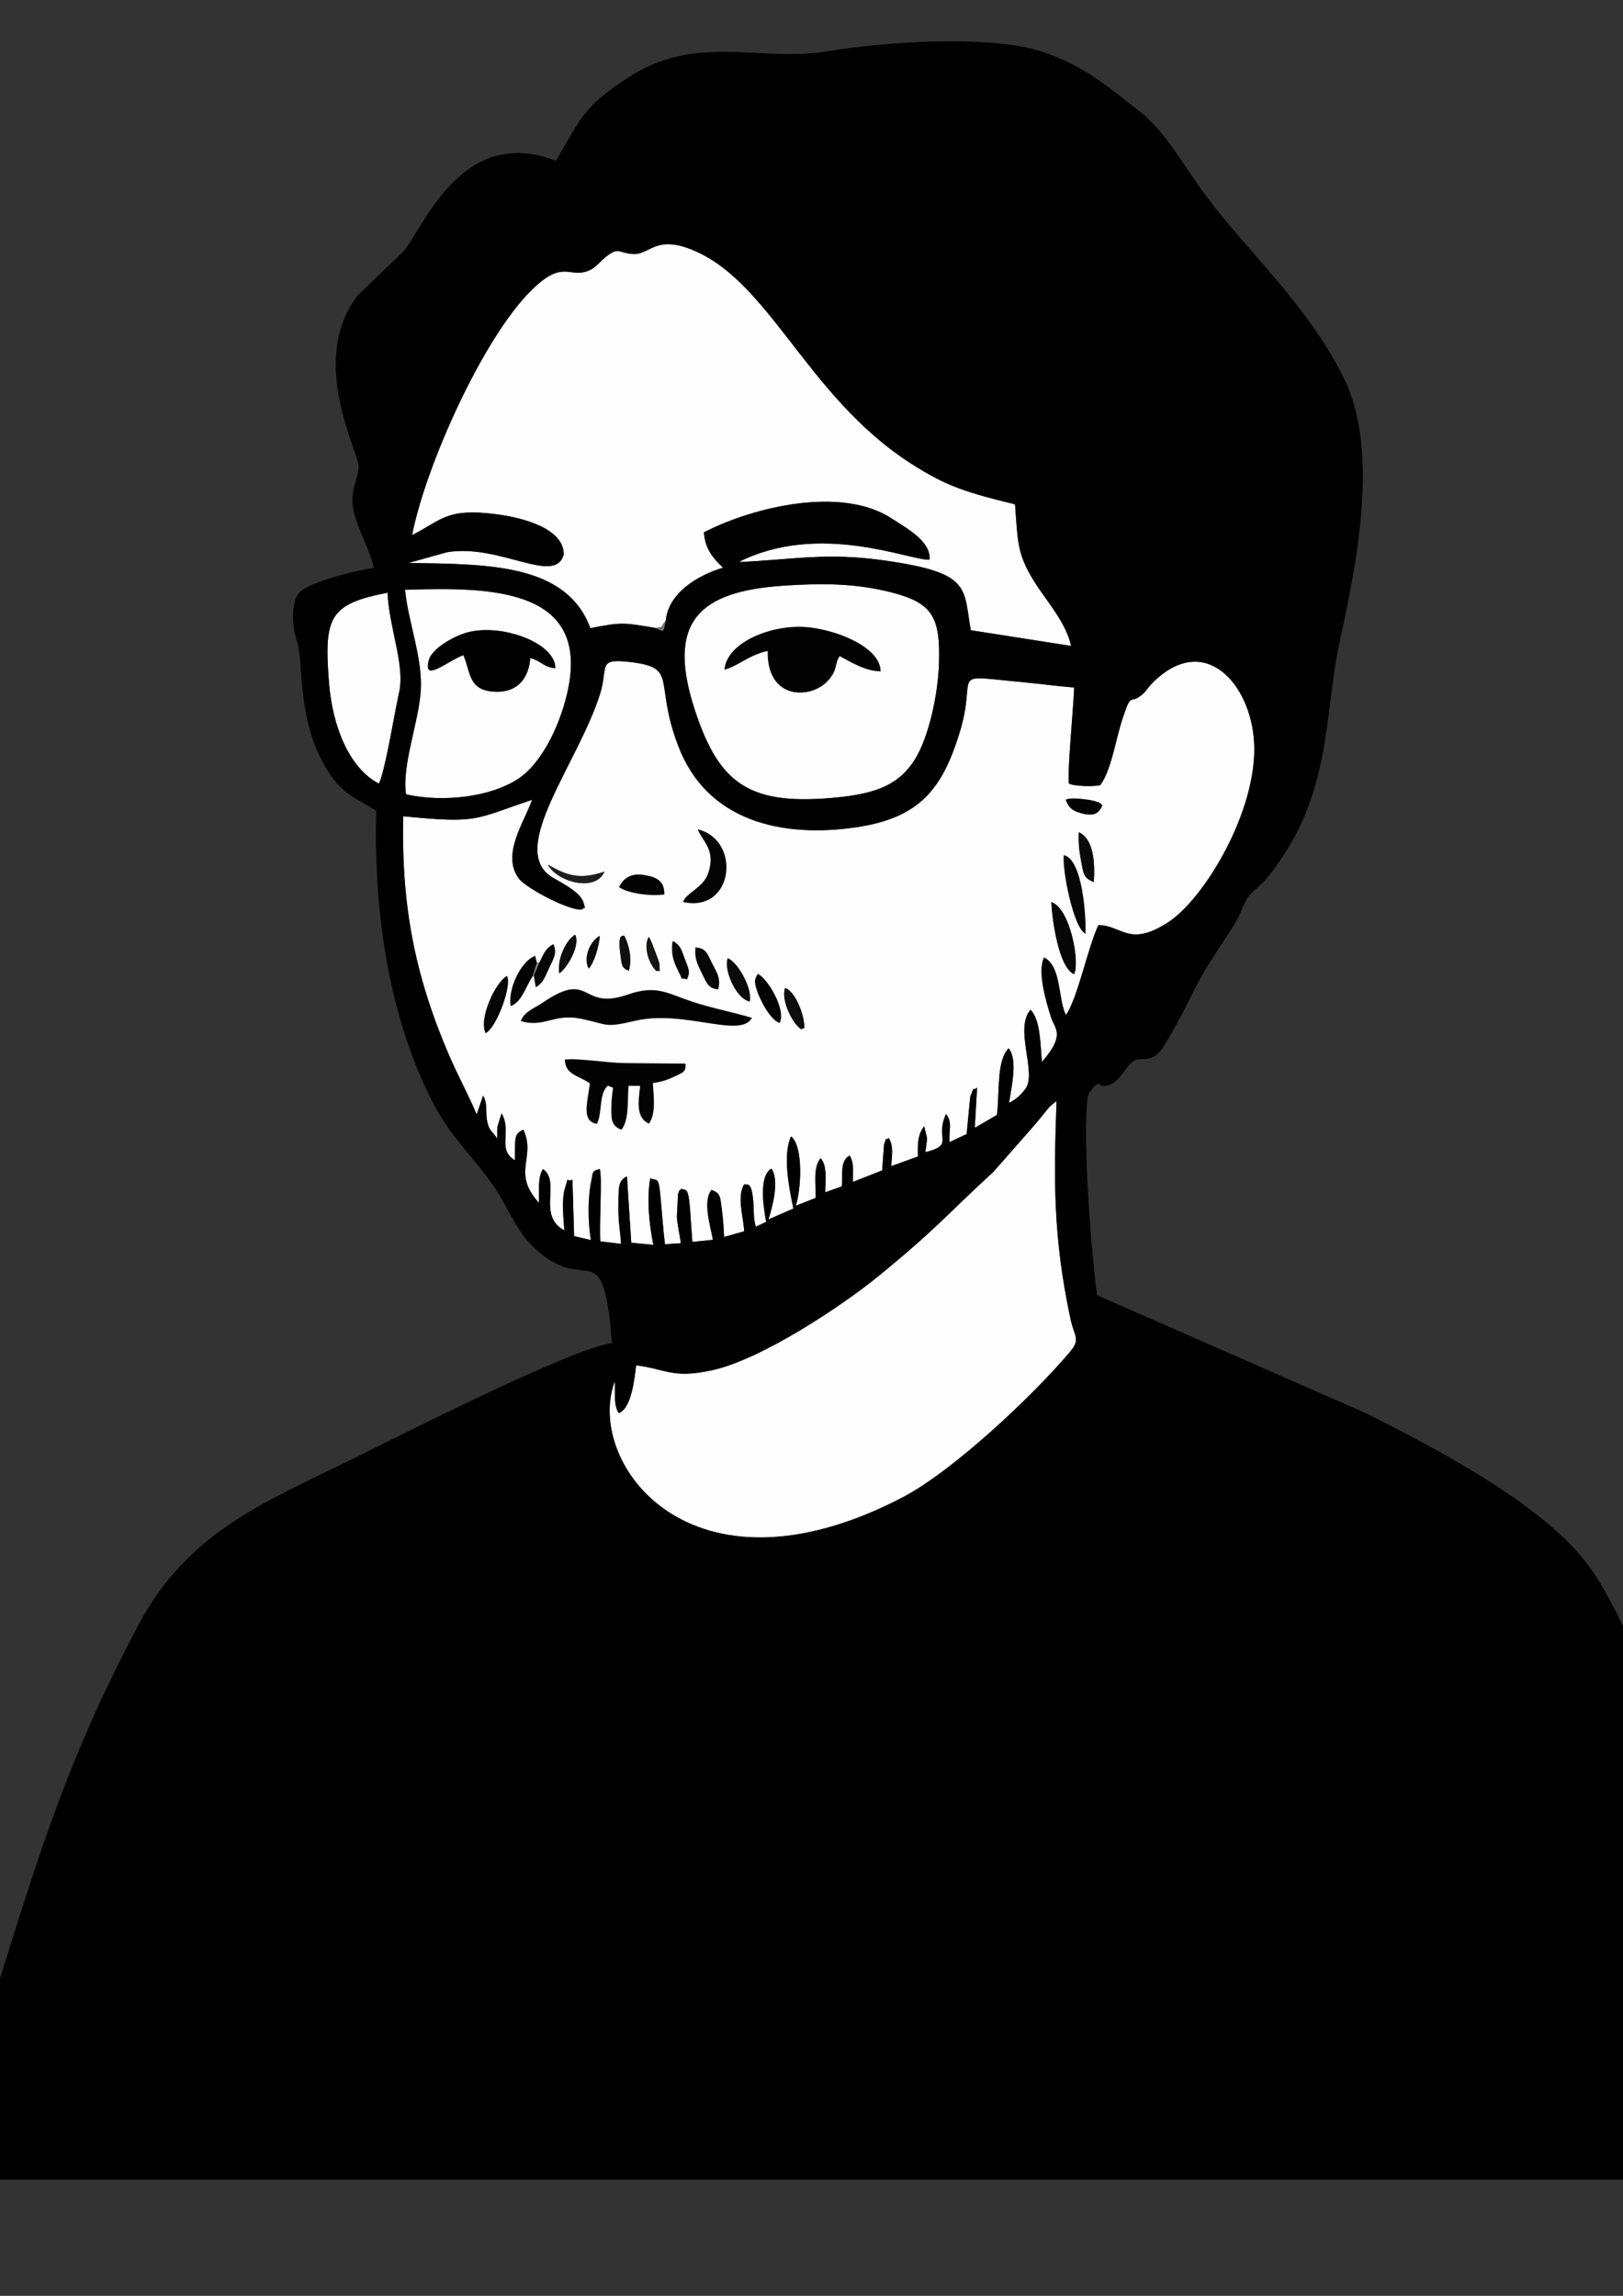 <?xml version="1.0" encoding="UTF-8"?>
<!DOCTYPE svg PUBLIC "-//W3C//DTD SVG 1.1//EN" "http://www.w3.org/Graphics/SVG/1.1/DTD/svg11.dtd">
<!-- Creator: CorelDRAW 2019 -->
<svg xmlns="http://www.w3.org/2000/svg" xml:space="preserve" width="210mm" height="297mm" version="1.1" shape-rendering="geometricPrecision" text-rendering="geometricPrecision" image-rendering="optimizeQuality" fill-rule="evenodd" clip-rule="evenodd"
viewBox="0 0 210 297"
 xmlns:xlink="http://www.w3.org/1999/xlink"
 xmlns:xodm="http://www.corel.com/coreldraw/odm/2003">
 <rect x="0" y="0" width="210" height="297" fill="#333333" stroke="none"/>
 <g id="Layer_x0020_1">
  <g id="_538746312">
   <g>
    <path fill="#0C0B0B" d="M97.01 129.583c0.405,-1.54 -1.379,-4.968 -2.834,-5.643 -0.602,1.183 0.856,5.172 2.834,5.643z"/>
    <path fill="#0C0B0B" d="M72.358 125.937c0.962,-0.575 2.818,-3.672 2.062,-5.04 -1.194,0.712 -2.374,3.149 -2.062,5.04z"/>
    <path fill="#0C0B0B" d="M76.184 125.327c0.733,-0.833 1.353,-2.95 1.447,-4.276 -1.328,0.665 -2.24,2.965 -1.447,4.276z"/>
   </g>
   <g>
    <path fill="#060606" d="M140.442 120.802c0.129,-1.888 -0.302,-9.64 -2.793,-10.183 -0.272,1.531 1.165,9.345 2.793,10.183z"/>
    <path fill="#060606" d="M62.834 133.664c1.421,-0.668 3.474,-6.286 2.767,-7.419 -1.517,0.808 -3.726,5.588 -2.767,7.419z"/>
    <path fill="#060606" d="M92.941 127.99c0.324,-1.36 -0.109,-2.069 -0.701,-3.183 -0.715,-1.346 -0.777,-2.146 -2.26,-2.246 -0.12,1.508 0.229,2.114 0.824,3.337 0.604,1.243 0.863,2.023 2.138,2.093z"/>
    <path fill="#060606" d="M69.794 124.493l-0.731 1.72 0.26 1.518c1.021,-0.615 1.194,-1.359 1.761,-2.551 0.586,-1.232 1.046,-1.956 0.514,-3.046 -1.129,0.605 -1.302,1.428 -1.804,2.36z"/>
   </g>
   <g>
    <path fill="#050506" d="M88.371 116.687c6.585,1.486 7.617,-8.043 1.895,-9.409 0.678,1.663 2.349,2.632 1.386,5.624 -0.626,1.948 -2.859,2.574 -3.281,3.786z"/>
    <path fill="#050506" d="M88.884 126.713c0.491,-1.017 0.212,-1.371 -0.226,-2.559 -0.597,-1.618 -0.569,-1.701 -1.538,-2.435 -0.047,0.085 -0.127,0.114 -0.136,0.257 -0.076,1.249 -0.077,1.998 0.817,3.74 0.735,1.433 0.007,0.617 1.083,0.997z"/>
   </g>
   <g>
    <path fill="#030303" d="M76.324 140.16c-0.353,2.655 -1.095,4.899 0.919,5.236 0.725,-1.432 0.226,-3.938 1.411,-4.946 1.085,0.525 0.515,-0.44 0.443,2.885 -0.036,1.652 0.121,2.358 1.321,2.818 1.052,-1.352 0.739,-3.948 0.922,-5.682l1.493 0.01c-0.254,2.07 -0.56,4.138 1.144,4.883 0.903,-1.31 0.627,-3.313 0.501,-5.248 1.086,-0.162 1.831,-0.373 2.817,-0.854 1.092,-0.532 1.495,-0.579 1.405,-1.669l-7.928 -0.073c-2.276,-0.027 -5.882,-0.654 -7.686,-0.453 0.042,1.988 1.726,2.024 3.24,3.093z"/>
    <path fill="#030303" d="M80.103 114.76c1.116,0.84 4.287,1.224 5.86,0.951 0.049,-1.637 -0.863,-2.236 -2.549,-2.511 -1.735,-0.284 -2.719,0.333 -3.311,1.56z"/>
    <path fill="#030303" d="M100.879 132.343c0.897,-1.682 -1.548,-5.769 -2.822,-6.368 -0.383,0.634 -0.512,0.886 -0.179,1.986 0.404,1.332 1.772,4 3.001,4.383z"/>
    <path fill="#030303" d="M68.882 126.372l0.589 -1.827 -0.223 -0.901c-1.782,0.631 -3.576,4.226 -3.167,6.505 1.414,-0.481 1.939,-2.471 2.802,-3.777z"/>
    <path fill="#030303" d="M137.894 103.458c0.308,0.891 0.719,1.389 1.876,1.722 1.997,0.574 2.455,-0.098 2.895,-1.004 -0.459,-0.332 -0.012,-0.252 -1.051,-0.562 -0.63,-0.188 -3.216,-0.535 -3.72,-0.156z"/>
   </g>
   <g>
    <path fill="#020202" d="M93.728 86.642c1.836,-0.498 3.151,-1.894 5.597,-2.427 -0.106,6.382 5.54,6.249 7.738,3.922 1.387,-1.468 0.875,-2.178 1.576,-3.252 1.38,0.726 3.373,1.981 5.305,1.963 0.011,-3.197 -6.014,-5.528 -9.877,-5.75 -4.354,-0.25 -10.018,1.99 -10.339,5.543z"/>
    <path fill="#020202" d="M67.386 132.086c2.921,0.923 4.299,-0.979 7.653,-0.315 3.772,0.747 2.97,1.267 7.152,0.289 6.333,-1.481 13.636,2.368 15.106,-0.388 -2.47,-0.743 -5.108,-1.228 -7.711,-2.089 -3.283,-1.085 -4.636,-2.217 -8.35,-0.927 -6.252,2.171 -4.627,-3.288 -10.958,1.013 -1.176,0.799 -2.432,1.169 -2.892,2.417z"/>
   </g>
   <g>
    <path fill="#FDFEFD" d="M77.242 145.396c-2.013,-0.337 -1.272,-2.581 -0.919,-5.236 -1.514,-1.069 -3.197,-1.105 -3.24,-3.093 1.804,-0.202 5.41,0.426 7.686,0.453l7.928 0.073c0.09,1.09 -0.313,1.137 -1.405,1.669 -0.986,0.48 -1.73,0.692 -2.817,0.854 0.126,1.934 0.403,3.938 -0.501,5.248 -1.704,-0.745 -1.398,-2.813 -1.144,-4.883l-1.493 -0.01c-0.183,1.734 0.13,4.33 -0.922,5.682 -1.2,-0.46 -1.357,-1.165 -1.321,-2.818 0.072,-3.325 0.642,-2.36 -0.443,-2.885 -1.186,1.008 -0.686,3.514 -1.411,4.946zm-9.856 -13.31c0.46,-1.248 1.716,-1.618 2.892,-2.417 6.332,-4.301 4.706,1.159 10.958,-1.013 3.714,-1.29 5.067,-0.158 8.35,0.927 2.603,0.86 5.24,1.346 7.711,2.089 -1.47,2.757 -8.773,-1.093 -15.106,0.388 -4.182,0.978 -3.379,0.457 -7.152,-0.289 -3.354,-0.664 -4.733,1.238 -7.653,0.315zm36.564 -0.257c0.318,1.763 -0.045,0.997 -0.249,1.338 -1.243,-0.763 -2.685,-3.954 -2.117,-5.36 1.138,0.379 2.125,2.69 2.366,4.022zm-5.893 -5.854c1.274,0.599 3.72,4.687 2.822,6.368 -1.23,-0.383 -2.597,-3.051 -3.001,-4.383 -0.333,-1.099 -0.204,-1.351 0.179,-1.986zm-35.222 7.689c-0.959,-1.83 1.25,-6.611 2.767,-7.419 0.707,1.132 -1.346,6.751 -2.767,7.419zm18.529 -8.084c-0.902,-0.37 -0.89,-0.619 -1.076,-1.978 -0.427,-3.12 0.337,-2.398 0.483,-2.561 0.678,1.323 1.02,3.076 0.593,4.538zm12.812 -1.639c1.455,0.675 3.239,4.103 2.834,5.643 -1.978,-0.471 -3.437,-4.46 -2.834,-5.643zm-1.936 0.866c0.592,1.114 1.025,1.823 0.701,3.183 -1.274,-0.07 -1.534,-0.85 -2.138,-2.093 -0.594,-1.223 -0.944,-1.828 -0.824,-3.337 1.484,0.1 1.545,0.9 2.26,2.246zm-3.582 -0.652c0.438,1.187 0.717,1.542 0.226,2.559 -1.076,-0.38 -0.348,0.436 -1.083,-0.997 -0.894,-1.742 -0.892,-2.491 -0.817,-3.74 0.009,-0.143 0.089,-0.172 0.136,-0.257 0.97,0.734 0.941,0.817 1.538,2.435zm-19.596 2.059l-0.181 0.159c-0.862,1.306 -1.388,3.295 -2.802,3.777 -0.408,-2.279 1.385,-5.874 3.167,-6.505l0.223 0.901 0.323 -0.052c0.502,-0.932 0.676,-1.755 1.804,-2.36 0.532,1.09 0.072,1.815 -0.514,3.046 -0.567,1.192 -0.74,1.936 -1.761,2.551l-0.26 -1.518zm16.254 -1.502c0.125,1.672 -0.043,0.557 -0.313,0.948 -1.021,-0.818 -1.816,-3.257 -1.045,-4.474 0.36,0.648 0.578,1.298 0.913,2.189 0.115,0.305 0.428,1.102 0.445,1.336zm-9.133 0.616c-0.792,-1.31 0.12,-3.61 1.447,-4.276 -0.094,1.325 -0.715,3.443 -1.447,4.276zm-3.826 0.611c-0.312,-1.891 0.868,-4.329 2.062,-5.04 0.756,1.368 -1.1,4.465 -2.062,5.04zm66.62 0.088c-2.003,-0.831 -2.851,-7.144 -2.945,-9.326 2.433,0.786 3.717,7.771 2.945,9.326zm-58.876 -11.265c0.592,-1.227 1.576,-1.843 3.311,-1.56 1.686,0.276 2.598,0.874 2.549,2.511 -1.572,0.273 -4.744,-0.112 -5.86,-0.951zm60.339 6.042c-1.629,-0.838 -3.065,-8.652 -2.793,-10.183 2.491,0.543 2.923,8.295 2.793,10.183zm-62.225 -8.042c-1.23,2.786 -6.279,1.218 -7.312,-0.907 2.517,1.476 4.14,1.957 7.312,0.907zm63.309 1.349c-1.355,-0.551 -1.315,-1.052 -1.644,-2.74 -0.251,-1.29 -0.349,-2.323 -0.298,-3.704 1.931,0.841 2.121,4.026 1.942,6.444zm-53.154 2.578c0.422,-1.212 2.655,-1.838 3.281,-3.786 0.963,-2.992 -0.708,-3.961 -1.386,-5.624 5.722,1.366 4.689,10.895 -1.895,9.409zm51.399 -11.507c-1.158,-0.333 -1.569,-0.831 -1.876,-1.722 0.504,-0.379 3.089,-0.032 3.72,0.156 1.039,0.31 0.592,0.23 1.051,0.562 -0.44,0.906 -0.898,1.578 -2.895,1.004zm-64.337 12.399c-1.047,0.611 -7.32,-2.579 -8.333,-3.977 -2.26,-3.117 0.805,-7.349 1.742,-10.14 -7.638,2.582 -6.958,3.076 -16.668,2.133 -0.264,11.455 1.48,20.545 5.888,30.816 1.167,2.72 2.621,5.35 3.613,7.771l0.837 -2.45c0.587,1.072 0.316,1.847 0.476,3.034 0.234,1.737 0.994,1.716 1.33,2.579 0.042,-0.541 -0.01,-1.105 0.035,-1.559l0.542 -1.754c1.381,2.343 -0.642,4.619 1.715,6.063 0.088,-2.881 -0.171,-3.39 1.107,-3.949 1.693,3.591 -1.585,5.497 2.018,9.465 0.07,-1.681 -0.208,-3.197 0.517,-4.378 2.376,1.648 -0.829,6.032 2.768,7.926 -0.104,-1.378 -0.389,-4.059 0.101,-5.514 0.559,-1.659 -0.087,-0.707 0.946,-1.012l0.217 7.284 2.17 0.497c-0.377,-2.312 -0.432,-5.254 0.046,-7.604 0.263,-1.29 0.056,-1.275 1.094,-1.584 0.365,0.833 -0.098,7.397 0.084,9.359l2.678 0.324c-0.09,-1.55 -0.357,-2.865 -0.342,-4.526 0.024,-2.552 -0.105,-3.691 1.108,-4.198l0.555 8.584 2.858 0.267c-0.542,-2.638 -0.876,-5.98 -0.399,-8.597 1.101,0.407 1.085,-0.46 1.448,3.757 0.138,1.606 0.257,3.193 0.457,4.761l2.054 -0.122c-0.148,-1.167 -0.425,-2.18 -0.516,-3.439l0.152 -2.938c0.303,-0.771 0.034,-0.23 0.446,-0.687 0.54,0.302 0.9,-0.413 1.129,2.951 0.09,1.326 0.171,2.59 0.277,3.936l2.661 -0.27c-0.344,-1.867 -1.343,-4.993 -0.186,-6.456 1.162,0.424 1.123,0.856 1.334,2.483 0.159,1.226 0.241,2.392 0.302,3.611l2.595 -0.746c-0.096,-1.885 -0.98,-4.479 0.003,-6.088 0.398,0.153 0.952,-0.497 1.179,2.301 0.102,1.252 -0.017,1.972 0.32,3.202l1.34 -0.624c-0.319,-1.783 -1.012,-5.944 0.688,-6.894 1.06,1.554 0.121,4.909 -0.385,6.575l3.222 -1.409c-0.513,-2.45 -1.439,-6.848 -0.303,-9.335 1.597,1.222 1.333,6.815 0.607,8.979l2.591 -1.026c0.027,-1.706 -0.392,-3.861 0.619,-5.132 0.896,0.962 0.611,2.803 0.61,4.408l2.142 -0.76c0.115,-1.462 -0.248,-3.414 1.036,-3.995 0.602,1.17 0.378,2.013 0.386,3.417l3.797 -1.49 0.247 -3.372c0.547,-1.414 -0.044,-0.29 0.601,-0.826 0.686,1.202 0.396,2.143 0.329,3.643l3.453 -1.246c-0.042,-1.513 -0.07,-2.797 0.804,-3.913l0.368 1.501c0.007,0.44 -0.158,1.37 -0.214,1.856 3.856,-0.981 1.195,-1.647 2.668,-4.933 0.884,1.059 0.346,2.05 0.457,3.632l2.219 -1.042 0.465 -4.829c0.735,-1.832 0.062,-0.507 0.885,-1.192l-0.297 5.215 2.858 -1.665c0.383,-2.572 -0.106,-7.037 1.527,-8.63 1.229,1.571 0.319,5.052 0.059,7.059 0.722,-0.371 1.344,-0.807 2.092,-1.784 1.566,-2.046 -1.476,-7.784 0.671,-10.25 1.334,1.259 1.285,4.851 1.481,6.744 3.115,-3.587 1.656,-4.24 1.154,-5.847 -0.638,-2.045 -1.774,-5.864 -0.871,-7.666 2.279,1.167 1.785,5.444 2.822,7.444 1.516,-2.147 2.837,-8.75 4.201,-11.634 3.105,0.042 3.915,2.871 8.901,-0.281 4.844,-3.061 11.733,-14.67 11.247,-23.345 -0.429,-7.679 -6.465,-14.341 -13.081,-7.772 -0.653,0.648 -0.929,1.17 -1.314,1.502 -1.784,1.541 -1.401,-0.471 -2.589,3.062 -0.96,2.857 -1.483,6.83 -2.931,8.731 -0.762,0.187 -3.395,0.17 -4.045,-0.219 -0.247,-1.199 0.61,-10.108 0.68,-12.414 -2.291,-0.181 -4.407,-0.486 -6.698,-0.697 -9.991,-0.92 -5.631,-1.415 -8.184,6.723 -2.203,7.022 -5.058,10.852 -13.367,12.061 -9.469,1.378 -19.245,-0.701 -22.988,-10.538 -3.167,-8.326 0.027,-10.071 -6.043,-10.827 -4.556,-0.567 -2.957,0.567 -4.064,4.096 -2.835,9.04 -12.083,20.123 -6.186,23.735 1.121,0.687 3.679,1.899 4.051,3.291 0.34,1.272 0.172,0.336 -0.077,0.793z"/>
    <path fill="#FDFEFD" d="M84.905 81.252c1.323,-0.393 0.247,0.198 1.248,-0.986 0.314,-3.5 4.036,-5.816 7.395,-6.824 -1.181,-1.154 -2.308,-2.308 -2.471,-4.571 6.31,-3.262 17.795,-6.07 24.313,-1.786 1.938,1.274 5.072,2.919 4.888,5.321 -2.46,0.155 -14.214,-5 -24.704,0.307 7.146,-0.314 11.32,-1.29 18.973,-0.191 11.095,1.594 10.092,3.417 11.055,9.008l12.986 2.034c-0.636,-3.015 -3.206,-5.848 -4.676,-8.186 -2.325,-3.697 -2.201,-5.134 -2.576,-10.132 -6.138,-1.511 -8.742,-2.249 -13.431,-5.256 -13.766,-8.826 -18.413,-24.141 -28.915,-27.891 -4.258,-1.521 -5.033,0.902 -7.107,0.763 -1.902,-0.127 -1.795,-1.01 -3.562,0.428 -1.003,0.816 -1.44,1.7 -2.968,1.951 -1.941,0.319 -2.912,-1.318 -6.565,2.274 -6.34,6.233 -13.751,22.856 -15.468,31.715 3.908,-1.993 4.459,-3.525 10.84,-2.712 3.587,0.457 8.79,1.871 8.782,5.204 -1.098,4.06 -8.229,-1.408 -15.068,-0.29l-5.025 1.399c10.163,0.157 20.428,0.027 23.54,8.434 4.118,-0.821 4.348,-0.714 8.515,-0.012z"/>
    <path fill="#FDFEFD" d="M82.309 176.624c-0.219,1.74 -0.582,5.54 -2.244,6.187 -0.73,-1.077 -0.4,-2.585 -0.527,-4.09 -3.887,10.387 9.647,29.318 37.179,15.024 6.559,-3.405 16.863,-13.111 21.725,-18.854 1.417,-1.674 0.559,-1.97 0.068,-4.27 -2.262,-10.597 -2.168,-18.002 -1.804,-28.184l-0.757 0.609c-0.061,0.059 -0.143,0.14 -0.207,0.206 -0.118,0.122 -0.465,0.562 -0.655,0.799 -0.486,0.604 -0.812,1.008 -1.264,1.532l-5.284 6.012c-6.135,5.614 -7.07,7.1 -14.794,13.424 -4.664,3.819 -15.142,10.829 -21.603,12.241 -5.132,1.122 -5.857,-0.13 -9.834,-0.638z"/>
    <path fill="#FDFEFD" d="M93.728 86.642c0.321,-3.554 5.985,-5.793 10.339,-5.543 3.863,0.222 9.889,2.552 9.877,5.75 -1.932,0.018 -3.925,-1.238 -5.305,-1.963 -0.701,1.074 -0.189,1.784 -1.576,3.252 -2.199,2.327 -7.844,2.46 -7.738,-3.922 -2.446,0.533 -3.761,1.929 -5.597,2.427zm7.79 -10.887c-11.108,0.712 -15.439,4.668 -11.524,16.363 3.133,9.36 7.029,12.235 18.654,11.006 4.98,-0.527 7.846,-1.759 9.809,-5.009 1.746,-2.892 2.912,-8.299 3.04,-12.28 0.194,-6.036 -0.86,-7.833 -6.123,-9.192 -4.645,-1.199 -8.958,-1.202 -13.855,-0.888z"/>
    <path fill="#FDFEFD" d="M59.956 84.753c-2.047,0.742 -5.35,3.693 -4.451,0.592 0.427,-1.472 3.256,-3.079 5,-3.541 4.46,-1.181 11.385,1.397 11.35,4.641 -1.654,-0.189 -1.645,-0.854 -3.249,-1.331 -0.16,2.549 -1.598,4.45 -4.415,4.375 -3.623,-0.097 -3.237,-2.421 -4.234,-4.736zm-7.419 18.013c4.847,1.069 10.953,0.348 14.554,-2.041 2.781,-1.845 5.201,-6.366 6.288,-11.006 3.226,-13.773 -10.068,-13.771 -20.975,-13.422 0.449,4.388 2.306,8.85 2.036,13.073 -0.258,4.03 -2.483,9.726 -1.903,13.395z"/>
    <path fill="#FDFEFD" d="M49.02 101.373c0.782,-1.417 2.085,-9.444 2.629,-11.85 0.78,-3.449 -1.345,-8.46 -1.498,-12.845 -7.542,1.449 -8.261,3.13 -7.584,11.638 0.463,5.822 2.709,11.13 6.453,13.057z"/>
   </g>
   <g>
    <path fill="black" d="M82.309 176.624c3.977,0.507 4.702,1.76 9.834,0.638 6.462,-1.413 16.939,-8.422 21.603,-12.241 7.724,-6.324 8.659,-7.81 14.794,-13.424l5.284 -6.012c0.452,-0.525 0.777,-0.928 1.264,-1.532 0.191,-0.237 0.537,-0.677 0.655,-0.799 0.064,-0.066 0.146,-0.146 0.207,-0.206l0.757 -0.609c-0.363,10.182 -0.457,17.587 1.804,28.184 0.491,2.3 1.349,2.595 -0.068,4.27 -4.862,5.742 -15.166,15.448 -21.725,18.854 -27.532,14.293 -41.066,-4.637 -37.179,-15.024 0.127,1.505 -0.203,3.013 0.527,4.09 1.662,-0.647 2.026,-4.447 2.244,-6.187zm-6.875 -59.045c0.249,-0.457 0.417,0.479 0.077,-0.793 -0.372,-1.392 -2.93,-2.604 -4.051,-3.291 -5.896,-3.612 3.352,-14.695 6.186,-23.735 1.107,-3.53 -0.493,-4.663 4.064,-4.096 6.07,0.755 2.875,2.501 6.043,10.827 3.743,9.838 13.519,11.916 22.988,10.538 8.309,-1.209 11.164,-5.039 13.367,-12.061 2.553,-8.138 -1.807,-7.643 8.184,-6.723 2.291,0.211 4.407,0.517 6.698,0.697 -0.07,2.305 -0.927,11.214 -0.68,12.414 0.651,0.389 3.283,0.406 4.045,0.219 1.448,-1.901 1.971,-5.874 2.931,-8.731 1.188,-3.533 0.804,-1.521 2.589,-3.062 0.385,-0.333 0.662,-0.855 1.314,-1.502 6.616,-6.569 12.652,0.093 13.081,7.772 0.485,8.675 -6.404,20.285 -11.247,23.345 -4.986,3.151 -5.796,0.323 -8.901,0.281 -1.365,2.884 -2.684,9.487 -4.201,11.634 -1.037,-2 -0.543,-6.277 -2.822,-7.444 -0.903,1.801 0.233,5.62 0.871,7.666 0.501,1.607 1.96,2.26 -1.154,5.847 -0.196,-1.893 -0.147,-5.485 -1.481,-6.744 -2.146,2.466 0.895,8.203 -0.671,10.25 -0.748,0.978 -1.37,1.413 -2.092,1.784 0.26,-2.007 1.17,-5.488 -0.059,-7.059 -1.633,1.593 -1.144,6.058 -1.527,8.63l-2.858 1.665 0.297 -5.215c-0.823,0.685 -0.15,-0.64 -0.885,1.192l-0.465 4.829 -2.219 1.042c-0.111,-1.582 0.426,-2.573 -0.457,-3.632 -1.473,3.286 1.188,3.952 -2.668,4.933 0.056,-0.485 0.221,-1.416 0.214,-1.856l-0.368 -1.501c-0.875,1.116 -0.846,2.4 -0.804,3.913l-3.453 1.246c0.067,-1.5 0.357,-2.441 -0.329,-3.643 -0.645,0.535 -0.054,-0.589 -0.601,0.826l-0.247 3.372 -3.797 1.49c-0.009,-1.404 0.216,-2.247 -0.386,-3.417 -1.284,0.581 -0.92,2.533 -1.036,3.995l-2.142 0.76c0.001,-1.605 0.286,-3.446 -0.61,-4.408 -1.011,1.271 -0.592,3.426 -0.619,5.132l-2.591 1.026c0.726,-2.163 0.99,-7.756 -0.607,-8.979 -1.136,2.487 -0.21,6.886 0.303,9.335l-3.222 1.409c0.506,-1.666 1.445,-5.021 0.385,-6.575 -1.7,0.951 -1.007,5.112 -0.688,6.894l-1.34 0.624c-0.337,-1.23 -0.218,-1.95 -0.32,-3.202 -0.228,-2.797 -0.782,-2.148 -1.179,-2.301 -0.982,1.609 -0.099,4.203 -0.003,6.088l-2.595 0.746c-0.061,-1.218 -0.144,-2.384 -0.302,-3.611 -0.21,-1.627 -0.172,-2.058 -1.334,-2.483 -1.158,1.462 -0.159,4.589 0.186,6.456l-2.661 0.27c-0.105,-1.346 -0.186,-2.61 -0.277,-3.936 -0.229,-3.364 -0.589,-2.649 -1.129,-2.951 -0.413,0.457 -0.144,-0.085 -0.446,0.687l-0.152 2.938c0.09,1.259 0.367,2.273 0.516,3.439l-2.054 0.122c-0.2,-1.568 -0.319,-3.155 -0.457,-4.761 -0.363,-4.218 -0.347,-3.351 -1.448,-3.757 -0.477,2.617 -0.143,5.959 0.399,8.597l-2.858 -0.267 -0.555 -8.584c-1.213,0.508 -1.084,1.646 -1.108,4.198 -0.015,1.661 0.252,2.975 0.342,4.526l-2.678 -0.324c-0.182,-1.962 0.281,-8.526 -0.084,-9.359 -1.038,0.309 -0.832,0.294 -1.094,1.584 -0.478,2.35 -0.423,5.292 -0.046,7.604l-2.17 -0.497 -0.217 -7.284c-1.034,0.305 -0.388,-0.647 -0.946,1.012 -0.49,1.455 -0.205,4.136 -0.101,5.514 -3.597,-1.894 -0.391,-6.278 -2.768,-7.926 -0.725,1.18 -0.447,2.697 -0.517,4.378 -3.604,-3.968 -0.326,-5.874 -2.018,-9.465 -1.278,0.559 -1.019,1.068 -1.107,3.949 -2.357,-1.444 -0.334,-3.72 -1.715,-6.063l-0.542 1.754c-0.044,0.454 0.007,1.018 -0.035,1.559 -0.336,-0.862 -1.096,-0.842 -1.33,-2.579 -0.16,-1.188 0.11,-1.962 -0.476,-3.034l-0.837 2.45c-0.992,-2.421 -2.446,-5.051 -3.613,-7.771 -4.407,-10.271 -6.152,-19.361 -5.888,-30.816 9.71,0.944 9.03,0.449 16.668,-2.133 -0.937,2.791 -4.002,7.023 -1.742,10.14 1.013,1.397 7.286,4.588 8.333,3.977zm-26.413 -16.206c-3.744,-1.927 -5.99,-7.235 -6.453,-13.057 -0.677,-8.508 0.043,-10.189 7.584,-11.638 0.152,4.385 2.278,9.397 1.498,12.845 -0.544,2.405 -1.847,10.433 -2.629,11.85zm52.498 -25.618c4.897,-0.314 9.21,-0.312 13.855,0.888 5.264,1.359 6.317,3.156 6.123,9.192 -0.128,3.981 -1.293,9.388 -3.04,12.28 -1.963,3.25 -4.829,4.482 -9.809,5.009 -11.625,1.23 -15.521,-1.645 -18.654,-11.006 -3.914,-11.695 0.416,-15.651 11.524,-16.363zm-28.139 13.964c-1.087,4.639 -3.507,9.161 -6.288,11.006 -3.601,2.389 -9.707,3.109 -14.554,2.041 -0.581,-3.669 1.645,-9.365 1.903,-13.395 0.27,-4.223 -1.587,-8.685 -2.036,-13.073 10.907,-0.35 24.201,-0.351 20.975,13.422zm12.774 -9.453l-0.264 1.169c-0.115,0.026 0.06,0.473 -0.984,-0.183 -4.167,-0.702 -4.397,-0.809 -8.515,0.012 -3.112,-8.408 -13.377,-8.277 -23.54,-8.434l5.025 -1.399c6.839,-1.117 13.969,4.35 15.068,0.29 0.008,-3.333 -5.195,-4.747 -8.782,-5.204 -6.381,-0.813 -6.933,0.719 -10.84,2.712 1.716,-8.858 9.128,-25.481 15.468,-31.715 3.654,-3.592 4.624,-1.955 6.565,-2.274 1.528,-0.251 1.965,-1.134 2.968,-1.951 1.766,-1.438 1.66,-0.555 3.562,-0.428 2.075,0.139 2.849,-2.284 7.107,-0.763 10.502,3.75 15.149,19.065 28.915,27.891 4.689,3.006 7.293,3.745 13.431,5.256 0.374,4.999 0.251,6.435 2.576,10.132 1.47,2.338 4.04,5.171 4.676,8.186l-12.986 -2.034c-0.963,-5.591 0.04,-7.415 -11.055,-9.008 -7.653,-1.099 -11.827,-0.123 -18.973,0.191 10.49,-5.306 22.244,-0.152 24.704,-0.307 0.183,-2.402 -2.95,-4.047 -4.888,-5.321 -6.518,-4.283 -18.003,-1.475 -24.313,1.786 0.163,2.263 1.291,3.417 2.471,4.571 -3.359,1.008 -7.081,3.324 -7.395,6.824zm-92.258 201.71l233.94 0c0.086,-10.298 -4.539,-32.517 -7.234,-42.821 -2.73,-10.436 -9.259,-27.902 -14.396,-35.696 -5.476,-8.307 -20.064,-15.908 -29.455,-20.635l-34.805 -15.269c-0.756,-5.655 -1.756,-18.685 -1.311,-24.603 0.085,-1.134 0.084,-1.353 0.609,-2.006 1.01,-1.256 1.198,-0.485 1.291,-0.474 2.56,0.31 3.096,-3.533 4.998,-3.459 2.36,0.091 2.728,-1.014 4.782,-4.687 1.202,-2.149 2.12,-4.222 3.405,-6.466 1.266,-2.212 2.63,-4.047 3.991,-6.245 0.746,-1.205 0.955,-2.141 1.616,-3.338 0.489,-0.886 1.577,-1.446 2.438,-2.485 8.678,-10.464 7.452,-20.904 9.556,-30.669 2.226,-10.332 5.288,-24.98 0.416,-34.514 -4.827,-9.446 -11.885,-15.565 -17.521,-23.053 -3.106,-4.126 -5.364,-8.527 -8.869,-11.238 -3.655,-2.828 -6.967,-5.786 -12.491,-7.625 -6.655,-2.215 -20.252,-1.315 -27.797,-0.059 -8.808,1.467 -16.898,-2.411 -25.85,3.437 -5.932,3.875 -6.08,5.356 -9.276,10.733 -12.625,-4.897 -17.413,9.539 -19.936,11.915l-5.754 5.53c-6.412,8.499 0.212,20.262 0.16,22.122 -0.04,1.438 -0.89,2.752 -0.803,4.612 0.123,2.608 2.208,5.822 2.773,8.486 -2.226,0.289 -8.803,1.914 -9.788,3.346 -0.959,1.394 -0.75,4.423 -0.222,5.921 1.006,2.852 -0.006,9.627 3.442,15.958 2.241,4.115 4.144,4.438 6.879,6.187 -0.382,13.543 1.785,26.906 7.224,37.568 2.852,5.59 6.447,8.036 9.209,13.014 1.704,3.071 2.417,4.664 4.709,6.584 6.334,5.306 8.191,-2.568 9.365,11.709 -5.178,0.628 -27.731,12.105 -33.726,15.058 -11.117,5.475 -21.099,9.34 -27.459,21.233 -10.053,18.799 -13.856,32.759 -20.169,52.843 -1.461,4.648 -5.501,14.46 -3.941,19.086z"/>
    <path fill="black" d="M59.956 84.753c0.998,2.315 0.612,4.64 4.234,4.736 2.817,0.075 4.255,-1.827 4.415,-4.375 1.604,0.477 1.596,1.142 3.249,1.331 0.035,-3.244 -6.89,-5.822 -11.35,-4.641 -1.744,0.462 -4.573,2.069 -5,3.541 -0.899,3.101 2.404,0.15 4.451,-0.592z"/>
   </g>
   <path fill="#080606" d="M138.978 126.025c0.772,-1.555 -0.511,-8.54 -2.945,-9.326 0.093,2.182 0.942,8.495 2.945,9.326z"/>
   <path fill="#090909" d="M141.525 114.109c0.179,-2.419 -0.01,-5.604 -1.942,-6.444 -0.051,1.381 0.046,2.415 0.298,3.704 0.329,1.687 0.289,2.189 1.644,2.74z"/>
   <path fill="#0D0D0D" d="M103.701 133.166c0.204,-0.341 0.567,0.425 0.249,-1.338 -0.24,-1.332 -1.228,-3.643 -2.366,-4.022 -0.568,1.405 0.874,4.597 2.117,5.36z"/>
   <path fill="#1E1E1D" d="M78.216 112.76c-3.172,1.05 -4.795,0.568 -7.312,-0.907 1.033,2.125 6.082,3.694 7.312,0.907z"/>
   <path fill="#110F11" d="M81.363 125.58c0.427,-1.463 0.085,-3.215 -0.593,-4.538 -0.146,0.163 -0.91,-0.559 -0.483,2.561 0.186,1.359 0.174,1.608 1.076,1.978z"/>
   <path fill="#141413" d="M85.004 125.659c0.27,-0.391 0.438,0.724 0.313,-0.948 -0.018,-0.234 -0.33,-1.031 -0.445,-1.336 -0.336,-0.891 -0.553,-1.541 -0.913,-2.189 -0.771,1.216 0.024,3.655 1.045,4.474z"/>
   <path fill="#737373" d="M84.905 81.252c1.044,0.656 0.87,0.209 0.984,0.183l0.264 -1.169c-1.001,1.184 0.075,0.593 -1.248,0.986z"/>
   <polygon fill="#808081" points="68.882,126.372 69.063,126.213 69.794,124.493 69.471,124.545 "/>
  </g>
 </g>
</svg>
